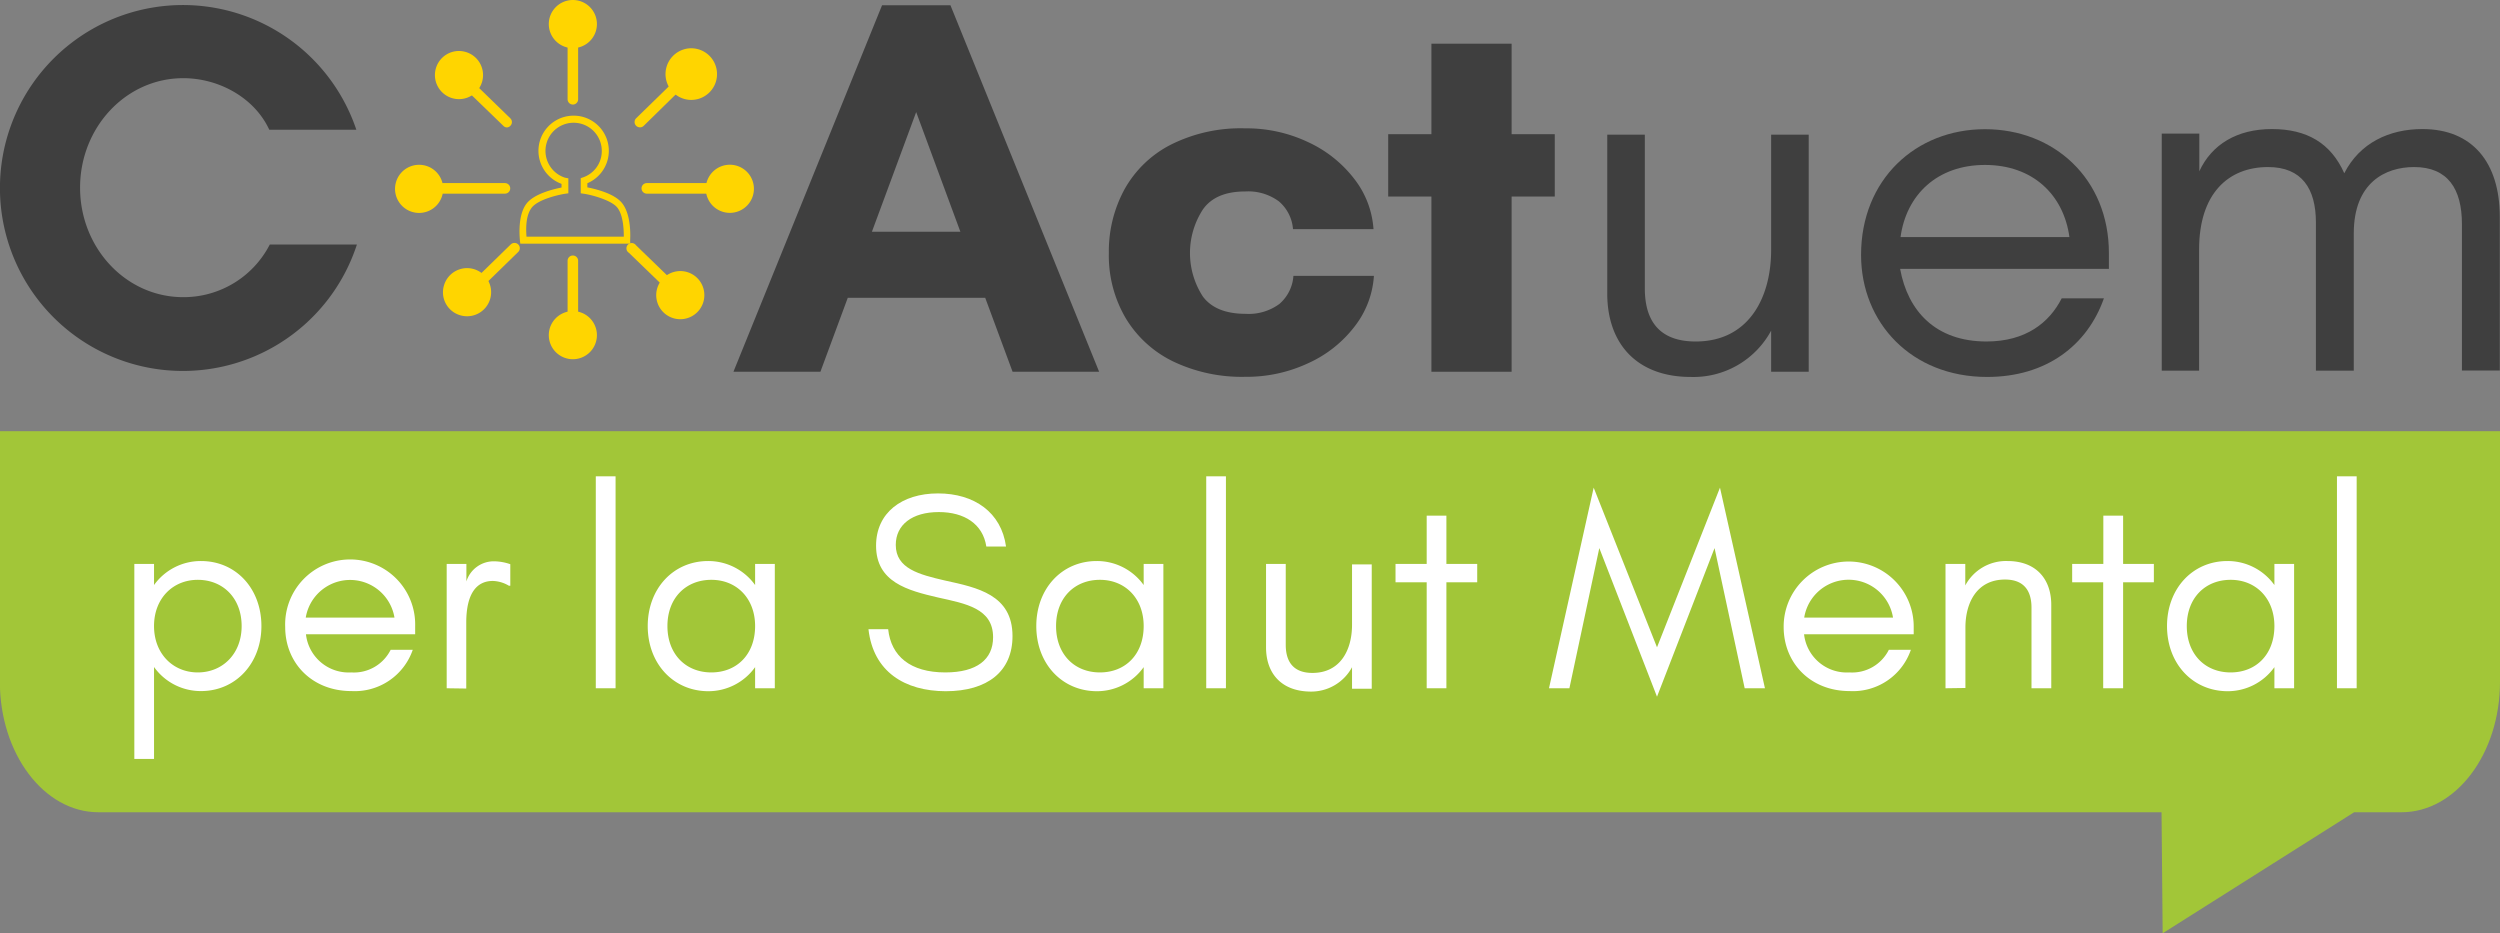 <svg id="be3695d6-f24d-4d48-8e37-d3d73d3cab9b" data-name="Capa 2" xmlns="http://www.w3.org/2000/svg" viewBox="0 0 355.28 132.63"><rect x="0" y="0" width="355.28" height="132.63" fill="#808080" stroke="none"/><defs><style>.a74c672a-0440-49c0-b498-0d9386a94ff2{fill:#a2c638;}.b570439d-a9cb-445c-ae59-34d94949f89b{fill:#3f3f3f;}.f877dc84-0787-44cd-b817-a151dc9e2b60{fill:#ffd500;}.a5a78952-2d73-496e-b87e-72e43bf7d921{fill:#fff;}</style></defs><title>Logo amarillo</title><path class="a74c672a-0440-49c0-b498-0d9386a94ff2" d="M440.8,204.65v35.6c0,10.24-6.26,18.55-14,18.55h-6.73L392.86,276l-.16-17.2H99.5c-7.72,0-14-8.31-14-18.55v-35.6Z" transform="translate(-85.52 -143.37)"/><path class="b570439d-a9cb-445c-ae59-34d94949f89b" d="M136.24,178.12a26,26,0,1,1-.08-16.31H123.79c-2.08-4.51-7.11-7.33-12.23-7.33-8.15,0-14.66,7-14.66,15.56s6.51,15.56,14.66,15.56a13.77,13.77,0,0,0,12.3-7.48Z" transform="translate(-85.52 -143.37)"/><path class="b570439d-a9cb-445c-ae59-34d94949f89b" d="M241.72,196.2h-12.3l-3.89-10.51H206l-3.89,10.51H189.75l21.12-52.08h9.72Zm-26-36.9-6.29,17H222Z" transform="translate(-85.52 -143.37)"/><path class="b570439d-a9cb-445c-ae59-34d94949f89b" d="M252.35,194.79a16,16,0,0,1-6.82-6.15,17.52,17.52,0,0,1-2.43-9.3,18.43,18.43,0,0,1,2.19-9,15.71,15.71,0,0,1,6.54-6.37,22.1,22.1,0,0,1,10.64-2.36,20.39,20.39,0,0,1,8.93,1.95,17.49,17.49,0,0,1,6.56,5.21,13,13,0,0,1,2.75,7.16H269.27a5.76,5.76,0,0,0-2-3.94,7.33,7.33,0,0,0-4.8-1.41q-4.2,0-6,2.55a11.35,11.35,0,0,0,0,12.39q1.83,2.44,6.06,2.45a7.38,7.38,0,0,0,4.8-1.4,5.78,5.78,0,0,0,2-4h11.44A13.06,13.06,0,0,1,278,189.8,17.23,17.23,0,0,1,271.4,195a20.65,20.65,0,0,1-8.93,1.92A22.65,22.65,0,0,1,252.35,194.79Z" transform="translate(-85.52 -143.37)"/><path class="b570439d-a9cb-445c-ae59-34d94949f89b" d="M300.34,196.2h-11.4V171.3H282.8v-8.86h6.14V149.58h11.4v12.86h6.13v8.86h-6.13Z" transform="translate(-85.52 -143.37)"/><path class="f877dc84-0787-44cd-b817-a151dc9e2b60" d="M166.93,189.66a.75.75,0,0,1-.75-.75v-8.48a.75.75,0,0,1,1.5,0v8.48A.74.74,0,0,1,166.93,189.66Z" transform="translate(-85.52 -143.37)"/><path class="f877dc84-0787-44cd-b817-a151dc9e2b60" d="M153,184.88a.73.73,0,0,1-.53-.22.75.75,0,0,1,0-1.06l5.63-5.49a.77.77,0,0,1,1.07,0,.75.75,0,0,1,0,1.06l-5.63,5.49A.77.77,0,0,1,153,184.88Z" transform="translate(-85.52 -143.37)"/><path class="f877dc84-0787-44cd-b817-a151dc9e2b60" d="M181.52,185.41a.73.73,0,0,1-.52-.21l-6.1-5.9a.75.75,0,1,1,1-1.08l6.09,5.9a.75.75,0,0,1,0,1.06A.73.73,0,0,1,181.52,185.41Z" transform="translate(-85.52 -143.37)"/><path class="f877dc84-0787-44cd-b817-a151dc9e2b60" d="M166.93,158.23a.76.76,0,0,1-.75-.75V149a.75.75,0,0,1,1.5,0v8.49A.75.75,0,0,1,166.93,158.23Z" transform="translate(-85.52 -143.37)"/><path class="f877dc84-0787-44cd-b817-a151dc9e2b60" d="M176.46,161.47a.78.78,0,0,1-.54-.23.75.75,0,0,1,0-1.06l5.63-5.49a.75.75,0,0,1,1.06,0,.75.75,0,0,1,0,1.06L177,161.25A.74.74,0,0,1,176.46,161.47Z" transform="translate(-85.52 -143.37)"/><path class="f877dc84-0787-44cd-b817-a151dc9e2b60" d="M157.58,161.48a.7.7,0,0,1-.52-.22l-6.1-5.9a.75.75,0,0,1,1-1.08l6.09,5.91a.75.75,0,0,1,0,1.06A.76.76,0,0,1,157.58,161.48Z" transform="translate(-85.52 -143.37)"/><path class="f877dc84-0787-44cd-b817-a151dc9e2b60" d="M175.09,178H159.46l-.05-.42c0-.15-.42-3.47.91-5.24,1.08-1.45,3.94-2.11,5-2.32v-.52a5,5,0,1,1,3.67-.09V170c1.09.21,3.94.87,5,2.32,1.32,1.75,1.09,5.07,1.08,5.21Zm-14.75-1h13.83c0-.91-.06-3-.9-4.1s-3.77-1.86-4.81-2l-.41-.06,0-2.15.32-.11a3.94,3.94,0,0,0,2.67-3.75,4,4,0,1,0-5.23,3.79l.48.09v2.13l-.42.06c-1,.15-3.9.81-4.8,2S160.28,176.08,160.34,177Z" transform="translate(-85.52 -143.37)"/><path class="f877dc84-0787-44cd-b817-a151dc9e2b60" d="M148.5,170.21a3.42,3.42,0,1,1-3.41-3.42A3.41,3.41,0,0,1,148.5,170.21Z" transform="translate(-85.52 -143.37)"/><path class="f877dc84-0787-44cd-b817-a151dc9e2b60" d="M185.57,184.75a3.42,3.42,0,1,1-3.93-2.81A3.41,3.41,0,0,1,185.57,184.75Z" transform="translate(-85.52 -143.37)"/><path class="f877dc84-0787-44cd-b817-a151dc9e2b60" d="M170.35,146.78a3.42,3.42,0,1,1-3.42-3.41A3.42,3.42,0,0,1,170.35,146.78Z" transform="translate(-85.52 -143.37)"/><path class="f877dc84-0787-44cd-b817-a151dc9e2b60" d="M187,153a3.42,3.42,0,1,1-4.18-2.43A3.4,3.4,0,0,1,187,153Z" transform="translate(-85.52 -143.37)"/><path class="f877dc84-0787-44cd-b817-a151dc9e2b60" d="M183.74,157.57a3.67,3.67,0,0,1-.94-7.21,3.38,3.38,0,0,1,.94-.13,3.67,3.67,0,0,1,.94,7.22A3.79,3.79,0,0,1,183.74,157.57Zm0-6.84a3.17,3.17,0,0,0,0,6.34,3.22,3.22,0,0,0,.81-.11,3.16,3.16,0,0,0,2.25-3.87A3.18,3.18,0,0,0,183.74,150.73Z" transform="translate(-85.52 -143.37)"/><path class="f877dc84-0787-44cd-b817-a151dc9e2b60" d="M170.35,191a3.42,3.42,0,1,0-3.42,3.42A3.42,3.42,0,0,0,170.35,191Z" transform="translate(-85.52 -143.37)"/><path class="f877dc84-0787-44cd-b817-a151dc9e2b60" d="M147.44,153.17a3.42,3.42,0,1,0,4.17-2.44A3.41,3.41,0,0,0,147.44,153.17Z" transform="translate(-85.52 -143.37)"/><path class="f877dc84-0787-44cd-b817-a151dc9e2b60" d="M150.88,188.16a3.42,3.42,0,1,0-2.25-4.28A3.4,3.4,0,0,0,150.88,188.16Z" transform="translate(-85.52 -143.37)"/><path class="f877dc84-0787-44cd-b817-a151dc9e2b60" d="M185.82,170.21a3.42,3.42,0,1,1,3.42,3.41A3.42,3.42,0,0,1,185.82,170.21Z" transform="translate(-85.52 -143.37)"/><path class="f877dc84-0787-44cd-b817-a151dc9e2b60" d="M157.28,170.89H148.5a.75.75,0,0,1,0-1.5h8.78a.75.75,0,1,1,0,1.5Z" transform="translate(-85.52 -143.37)"/><path class="f877dc84-0787-44cd-b817-a151dc9e2b60" d="M186.22,170.89h-8.78a.75.75,0,0,1,0-1.5h8.78a.75.75,0,1,1,0,1.5Z" transform="translate(-85.52 -143.37)"/><path class="b570439d-a9cb-445c-ae59-34d94949f89b" d="M313.93,185.09V162.51h5.34v21.84c0,5.27,2.69,7.55,7.22,7.55,7.59,0,10.73-6.28,10.73-13V162.51h5.34V196.2h-5.34v-5.84a12.55,12.55,0,0,1-11.41,6.58C318.15,196.94,313.93,192.23,313.93,185.09Z" transform="translate(-85.52 -143.37)"/><path class="b570439d-a9cb-445c-ae59-34d94949f89b" d="M350,179.6c0-10.73,7.78-17.87,17.61-17.87s17.61,7.06,17.61,17.61v2.24H355.55c1.09,6,5.05,10.32,12.27,10.32,5.57,0,8.93-2.66,10.69-6.13h6c-2.36,6.69-8.19,11.17-16.6,11.17C357.16,196.94,350,189.24,350,179.6Zm29.61-2.54c-.82-6-5.19-10.25-12-10.25s-11.18,4.26-12,10.25Z" transform="translate(-85.52 -143.37)"/><path class="b570439d-a9cb-445c-ae59-34d94949f89b" d="M392.73,196.05V162.36h5.34v5.35c1.76-3.81,5.35-6,10.32-6s8.37,2,10.28,6.28c2.21-4.34,6.43-6.28,11.1-6.28,7.11,0,11,4.75,11,12.48v21.84h-5.38V175.22c0-5-2-8.11-6.8-8.11-4.08,0-8.57,2.21-8.57,9.42v19.52h-5.38V175c0-4.82-2-7.89-6.8-7.89-5.69,0-9.8,3.81-9.8,11.7v17.24Z" transform="translate(-85.52 -143.37)"/><path class="a5a78952-2d73-496e-b87e-72e43bf7d921" d="M104.61,251.22V223.51h2.8v3a8.17,8.17,0,0,1,6.67-3.41c5,0,8.59,3.94,8.59,9.24s-3.65,9.24-8.59,9.24a8.16,8.16,0,0,1-6.67-3.42v13.06Zm15.25-18.88c0-4-2.68-6.57-6.23-6.57s-6.22,2.65-6.22,6.57,2.69,6.59,6.22,6.59S119.86,236.28,119.86,232.34Z" transform="translate(-85.52 -143.37)"/><path class="a5a78952-2d73-496e-b87e-72e43bf7d921" d="M126.05,232.48a9.24,9.24,0,1,1,18.47-.14v1.17H129a6.11,6.11,0,0,0,6.43,5.42,5.84,5.84,0,0,0,5.61-3.22h3.14a8.72,8.72,0,0,1-8.71,5.87C129.81,241.58,126.05,237.54,126.05,232.48Zm15.53-1.34a6.39,6.39,0,0,0-12.61,0Z" transform="translate(-85.52 -143.37)"/><path class="a5a78952-2d73-496e-b87e-72e43bf7d921" d="M149,241.18V223.51h2.8V226a4.07,4.07,0,0,1,4-2.86,7.21,7.21,0,0,1,2.24.41v3.06h-.2a4.71,4.71,0,0,0-2.29-.68c-2.12,0-3.77,1.53-3.77,5.94v9.35Z" transform="translate(-85.52 -143.37)"/><path class="a5a78952-2d73-496e-b87e-72e43bf7d921" d="M170.19,241.18V211.06H173v30.12Z" transform="translate(-85.52 -143.37)"/><path class="a5a78952-2d73-496e-b87e-72e43bf7d921" d="M177.57,232.34c0-5.3,3.61-9.24,8.59-9.24a8.19,8.19,0,0,1,6.67,3.41v-3h2.8v17.67h-2.8v-3a8.17,8.17,0,0,1-6.67,3.42C181.22,241.58,177.57,237.69,177.57,232.34Zm15.26,0c0-3.92-2.61-6.57-6.22-6.57s-6.24,2.57-6.24,6.57,2.61,6.59,6.24,6.59S192.83,236.36,192.83,232.34Z" transform="translate(-85.52 -143.37)"/><path class="a5a78952-2d73-496e-b87e-72e43bf7d921" d="M208.94,232.79h2.8c.41,3.82,3.14,6.14,8.12,6.14,4.49,0,6.79-1.85,6.79-5,0-4.1-3.87-4.77-7.83-5.65-4.31-1-8.8-2.18-8.8-7.36,0-4.66,3.64-7.43,8.8-7.43s9,2.69,9.67,7.55h-2.8c-.49-3.22-3.14-4.9-6.75-4.9-3.79,0-6.12,1.8-6.12,4.67,0,3.37,3.34,4.21,7,5.06,4.57,1,9.59,2,9.59,7.9,0,5-3.53,7.83-9.51,7.83C214.12,241.58,209.62,238.85,208.94,232.79Z" transform="translate(-85.52 -143.37)"/><path class="a5a78952-2d73-496e-b87e-72e43bf7d921" d="M232.79,232.34c0-5.3,3.61-9.24,8.59-9.24a8.17,8.17,0,0,1,6.67,3.41v-3h2.8v17.67h-2.8v-3a8.16,8.16,0,0,1-6.67,3.42C236.44,241.58,232.79,237.69,232.79,232.34Zm15.26,0c0-3.92-2.61-6.57-6.22-6.57s-6.23,2.57-6.23,6.57,2.6,6.59,6.23,6.59S248.05,236.36,248.05,232.34Z" transform="translate(-85.52 -143.37)"/><path class="a5a78952-2d73-496e-b87e-72e43bf7d921" d="M256.94,241.18V211.06h2.8v30.12Z" transform="translate(-85.52 -143.37)"/><path class="a5a78952-2d73-496e-b87e-72e43bf7d921" d="M265.44,235.36V223.51h2.8V235c0,2.76,1.41,4,3.79,4,4,0,5.63-3.3,5.63-6.83v-8.59h2.8v17.67h-2.8v-3.06a6.6,6.6,0,0,1-6,3.46C267.65,241.58,265.44,239.1,265.44,235.36Z" transform="translate(-85.52 -143.37)"/><path class="a5a78952-2d73-496e-b87e-72e43bf7d921" d="M288.27,241.18V226.12h-4.43v-2.61h4.43v-6.86h2.8v6.86h4.38v2.61h-4.38v15.06Z" transform="translate(-85.52 -143.37)"/><path class="a5a78952-2d73-496e-b87e-72e43bf7d921" d="M321,242.38l-8.2-21.12-4.25,19.92h-2.9L312,212.67l9,22.69,8.95-22.69,6.39,28.51h-2.88l-4.28-19.92Z" transform="translate(-85.52 -143.37)"/><path class="a5a78952-2d73-496e-b87e-72e43bf7d921" d="M339,232.48a9.24,9.24,0,1,1,18.48-.14v1.17H341.9a6.11,6.11,0,0,0,6.44,5.42,5.84,5.84,0,0,0,5.61-3.22h3.13a8.7,8.7,0,0,1-8.7,5.87C342.75,241.58,339,237.54,339,232.48Zm15.54-1.34a6.39,6.39,0,0,0-12.62,0Z" transform="translate(-85.52 -143.37)"/><path class="a5a78952-2d73-496e-b87e-72e43bf7d921" d="M362,241.18V223.51h2.81v3.06a6.56,6.56,0,0,1,6-3.47c4,0,6.22,2.49,6.22,6.24v11.84h-2.81V229.73c0-2.77-1.41-4-3.76-4-4,0-5.63,3.29-5.63,6.82v8.59Z" transform="translate(-85.52 -143.37)"/><path class="a5a78952-2d73-496e-b87e-72e43bf7d921" d="M384.41,241.18V226.12H380v-2.61h4.43v-6.86h2.81v6.86h4.37v2.61h-4.37v15.06Z" transform="translate(-85.52 -143.37)"/><path class="a5a78952-2d73-496e-b87e-72e43bf7d921" d="M393.48,232.34c0-5.3,3.61-9.24,8.59-9.24a8.17,8.17,0,0,1,6.67,3.41v-3h2.8v17.67h-2.8v-3a8.16,8.16,0,0,1-6.67,3.42C397.13,241.58,393.48,237.69,393.48,232.34Zm15.26,0c0-3.92-2.61-6.57-6.22-6.57s-6.23,2.57-6.23,6.57,2.6,6.59,6.23,6.59S408.74,236.36,408.74,232.34Z" transform="translate(-85.52 -143.37)"/><path class="a5a78952-2d73-496e-b87e-72e43bf7d921" d="M417.63,241.18V211.06h2.8v30.12Z" transform="translate(-85.52 -143.37)"/></svg>